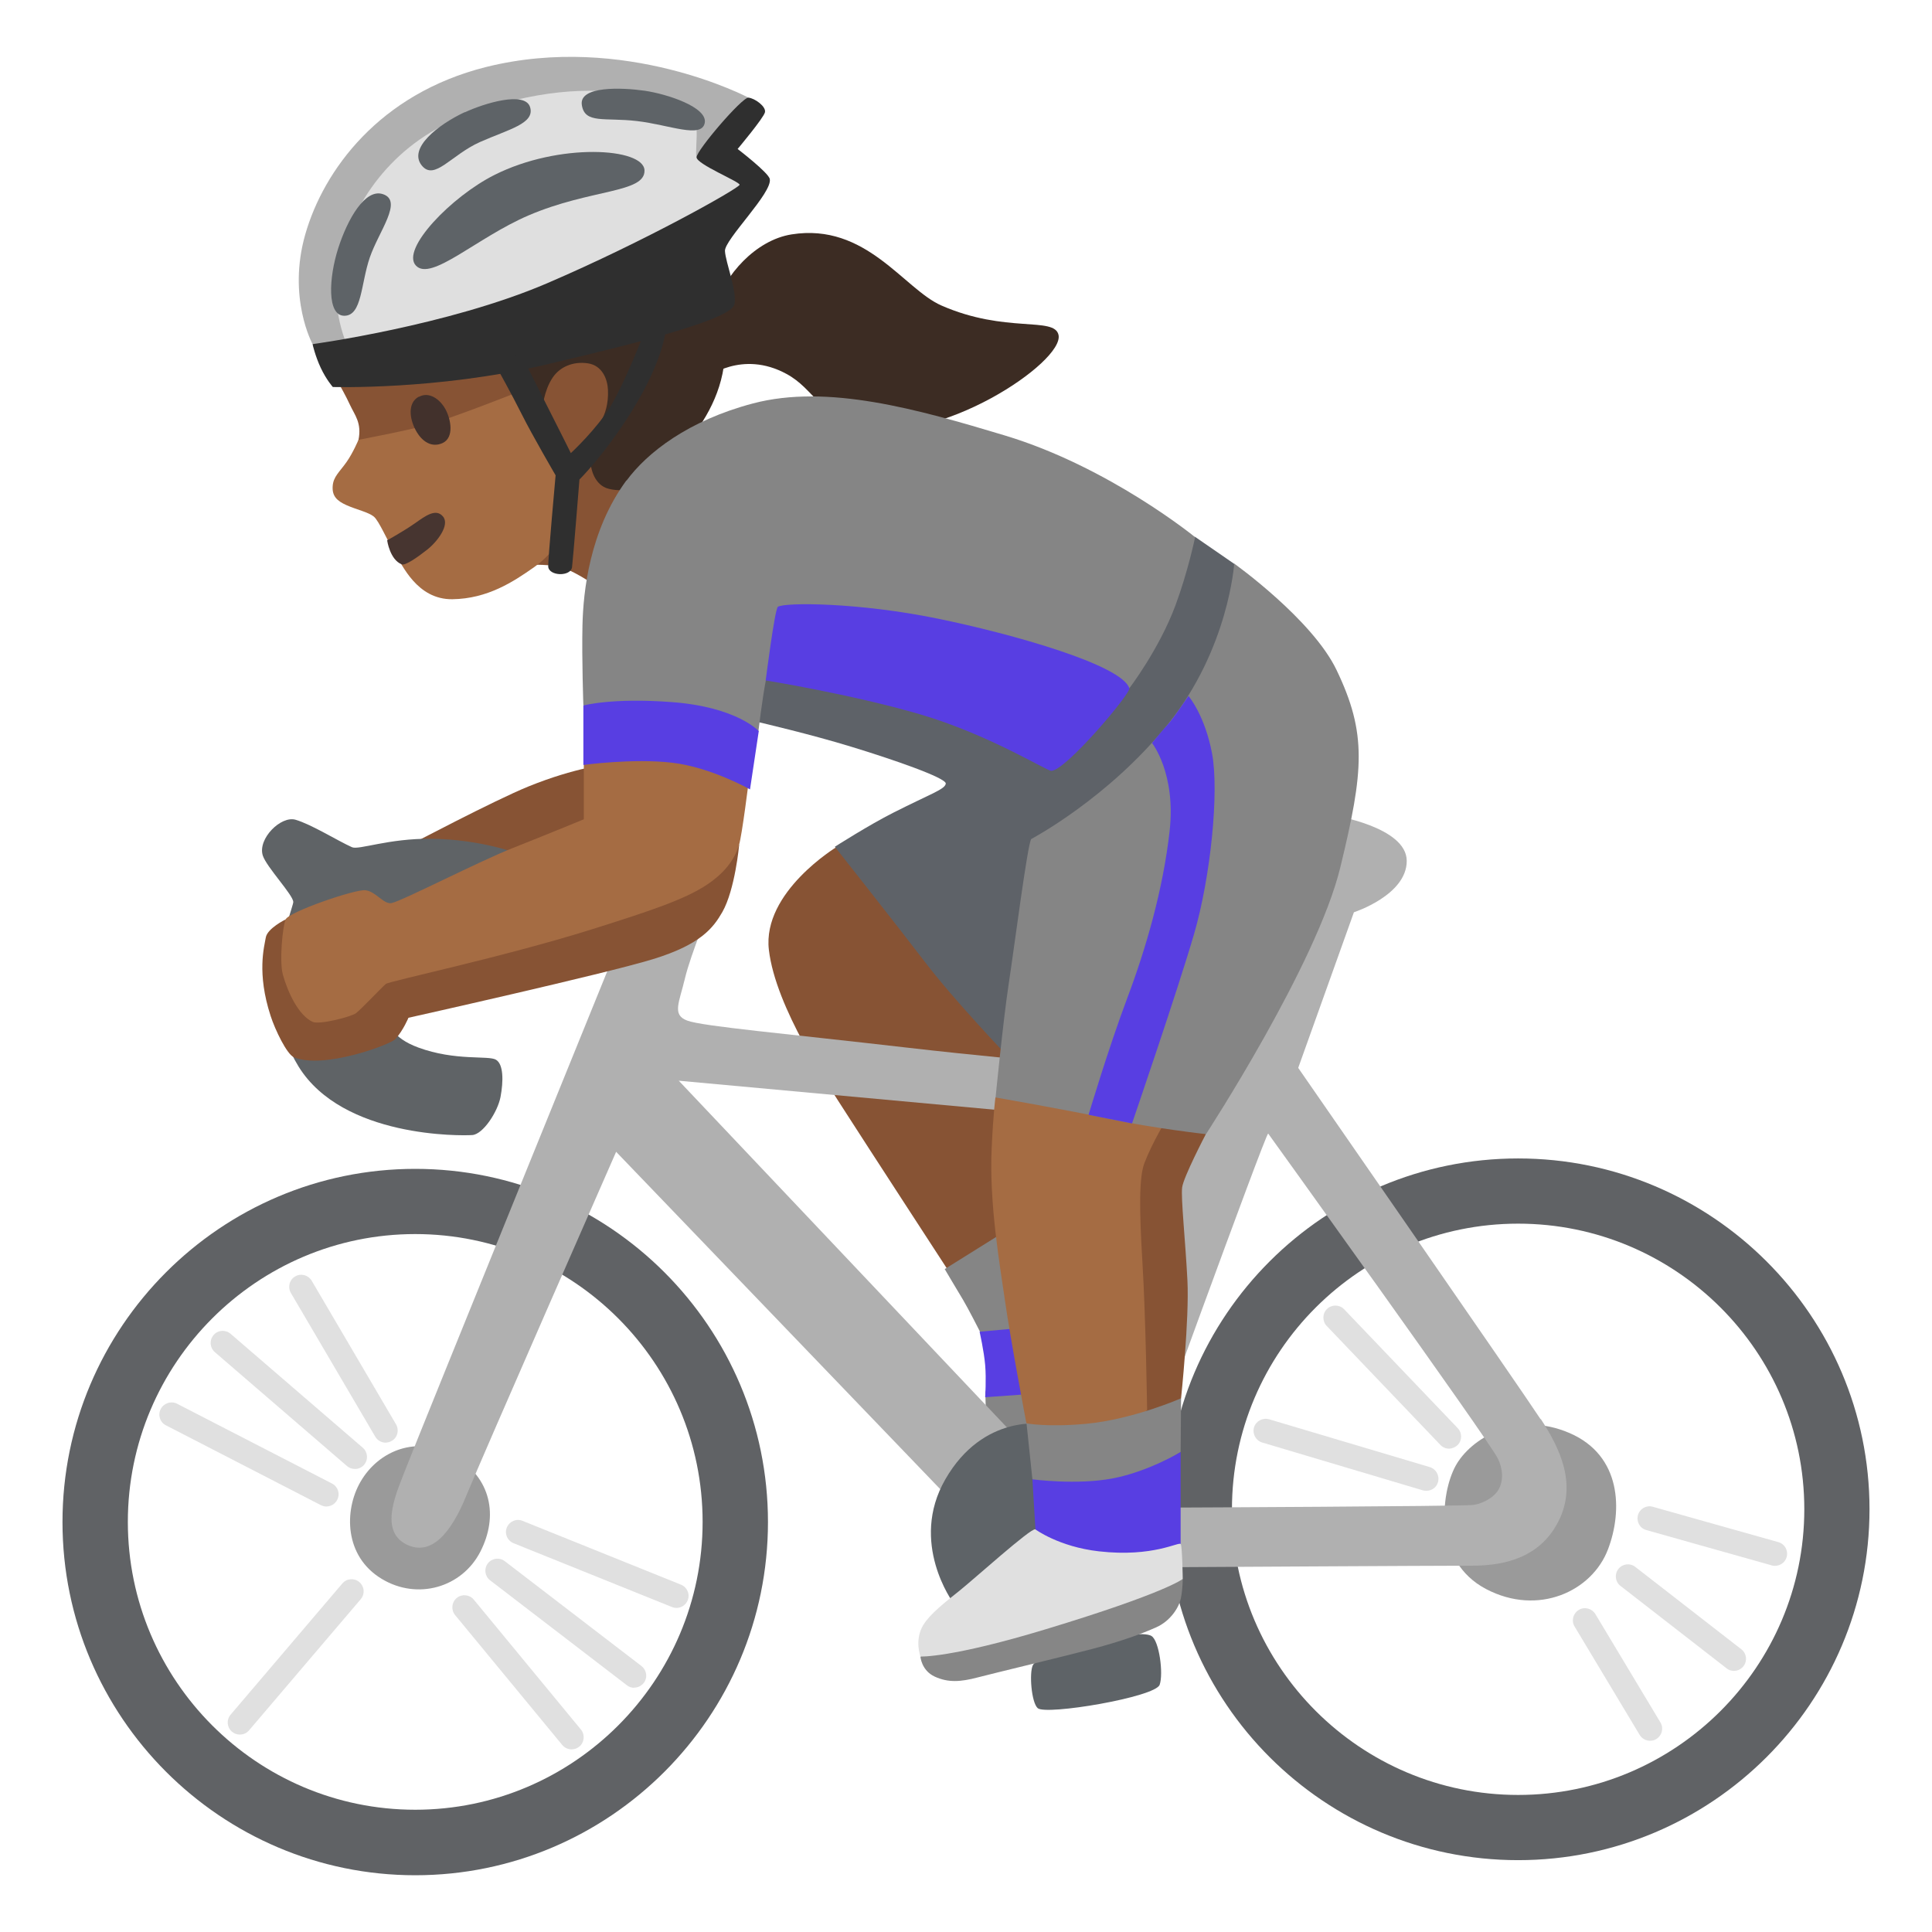<?xml version="1.0" encoding="utf-8"?>
<!-- Generator: Adobe Illustrator 26.3.1, SVG Export Plug-In . SVG Version: 6.00 Build 0)  -->
<svg version="1.1" id="a" xmlns="http://www.w3.org/2000/svg" xmlns:xlink="http://www.w3.org/1999/xlink" x="0px" y="0px"
	 viewBox="0 0 128 128" style="enable-background:new 0 0 128 128;" xml:space="preserve">
<path style="fill:#875334;" d="M28.64,24.23l-6.12,1.31c0,0,0.38,0.66,0.68,1.31s0.78,1.17,0.55,2.3s11.4,8.27,11.4,8.27
	s1.39-0.06,2.21,0.22s2.14,1.18,2.14,1.18l2.87-6.68l1.11-11.26l-14.84,3.36V24.23z"/>
<path style="fill:#B0B0B0;" d="M23.95,24.34l-3.24-1.54c0,0-1.69-3.08-0.48-7.29S25.11,6.22,32.2,4.44
	c9.22-2.3,17.39,2.03,17.39,2.03l-3.87,10.75L23.95,24.34L23.95,24.34z"/>
<path style="fill:#DFDFDF;" d="M23.12,23.14c0,0-1.43-2.73-0.6-6.14s3.33-7.39,8.08-9.25c9.63-3.76,15.19-0.32,15.45,0.19
	s-0.05,2.39,0.13,2.54c0.65,0.51,3.12,1.71,3.12,1.71l-0.04,1.43L34.1,21.41l-10.98,1.74L23.12,23.14z"/>
<g>
	<path style="fill:#3C2C23;" d="M52.44,15.53c4.95-0.79,7.44,3.62,9.93,4.71c4.26,1.87,7.49,0.71,7.76,1.95
		c0.39,1.81-8,7.36-12.97,6.06c-2.96-0.77-3.19-2.46-5.04-3.47c-2.98-1.63-5.32,0.25-5.32,0.25s0.2-3.37,0.6-4.73
		C48,18.25,50.05,15.91,52.44,15.53L52.44,15.53z"/>
	<path style="fill:#3C2C23;" d="M38.32,21.72l-4.49,2.35l2.1,3.04c0,0,0.09-1.22,0.69-2.1c0.48-0.71,1.35-1.08,2.32-0.94
		s1.31,1.06,1.34,1.77c0.08,1.87-0.97,2.72-0.97,2.72l-0.15,2.35c0,0,0.16,1.24,1.19,1.48c1.23,0.29,2.03-0.25,2.03-0.25
		s4.85-3.03,5.57-7.84c0.28-1.9,0.07-3.34-1.23-4.13S38.33,21.73,38.32,21.72L38.32,21.72z"/>
</g>
<path style="fill:#2F2F2F;" d="M20.71,22.8c0,0,8.98-1.22,15.53-4.03S49,12.45,49,12.24s-2.85-1.36-2.85-1.82s3.02-3.99,3.44-3.95
	s1.18,0.59,1.09,0.97s-1.81,2.43-1.81,2.43s2.05,1.57,2.13,1.99c0.19,0.91-3.01,4.02-2.97,4.77s0.81,2.65,0.63,3.53
	c-0.19,0.93-5.57,2.38-12.64,4.03c-7.12,1.66-13.97,1.45-13.97,1.45s-0.43-0.48-0.8-1.27C20.9,23.63,20.7,22.8,20.71,22.8
	L20.71,22.8z"/>
<path style="fill:#875334;" d="M61.5,58.26l-6.05-2.16c0,0-4.96,2.99-4.51,6.83s3.97,9.02,5.12,10.82s6.85,10.56,6.85,10.56
	l5.18-2.11l0.77-14.08C68.86,68.12,61.5,58.26,61.5,58.26z"/>
<path style="fill:#875334;" d="M27.03,56.04c0,0,5.75-3.03,7.97-3.93c3.15-1.28,5.31-1.48,5.31-1.48l1.08,9.64
	C41.39,60.27,27.03,56.04,27.03,56.04z"/>
<path style="fill:#A56C43;" d="M34.38,25.95c0,0-3.24,1.29-5.55,2.06c-1.17,0.39-5.08,1.13-5.08,1.13s-0.36,0.86-0.79,1.47
	c-0.48,0.68-0.88,0.97-0.92,1.61s0.27,0.96,0.92,1.25s1.44,0.46,1.8,0.75s0.94,1.69,1.41,2.44s1.46,3.07,3.8,3.04
	s4.06-1.17,5.41-2.12s1.9-2.14,1.9-2.14v-4.42L34.38,25.95L34.38,25.95z"/>
<path style="fill:#858585;" d="M66.93,81.37l-4.34,2.71c0,0,0.9,1.52,1.21,2.03c0.31,0.51,1.14,2.14,1.14,2.14l1.17,2.25l-0.83,1.73
	l0.06,2.24l2.94,2.62l2.82-5.89l-4.16-9.84L66.93,81.37z"/>
<path style="fill:#583EE2;" d="M67.32,88.01l-2.42,0.22c0,0,0.29,1.27,0.37,2.21s0,2.13,0,2.13l3.91-0.28L67.32,88L67.32,88.01z"/>
<path style="fill:#9A9A9A;" d="M106.54,102.63c0.96-2.53,0.91-6.2-2.56-7.69c-3.51-1.51-6.57,0.38-7.55,2.19s-1.5,6.3,2.03,8.15
	C101.91,107.09,105.49,105.43,106.54,102.63z"/>
<path style="fill:#606265;" d="M100.58,123.24c-12.84,0-23.28-10.43-23.28-23.25s10.44-23.24,23.28-23.24s23.28,10.43,23.28,23.24
	S113.42,123.24,100.58,123.24z M100.58,81.07c-10.46,0-18.96,8.49-18.96,18.92s8.51,18.93,18.96,18.93s18.96-8.49,18.96-18.93
	S111.03,81.07,100.58,81.07z"/>
<path style="fill:#606265;" d="M27.51,124.24c-12.88,0-23.37-10.5-23.37-23.4s10.48-23.4,23.37-23.4s23.37,10.5,23.37,23.4
	S40.4,124.24,27.51,124.24z M27.51,81.76c-10.5,0-19.04,8.56-19.04,19.07s8.54,19.07,19.04,19.07s19.04-8.56,19.04-19.07
	S38.01,81.76,27.51,81.76z"/>
<path style="fill:#9A9A9A;" d="M25.3,104.61c2.36,1.42,5.3,0.57,6.52-1.8s0.72-4.91-1.72-6.34s-5.03-0.37-6.22,1.71
	C22.8,100.05,22.79,103.11,25.3,104.61z"/>
<path style="fill:#B0B0B0;" d="M102.07,94.03c-1.23-1.89-16.06-23.28-16.06-23.28l3.69-10.31c0,0,3.5-1.13,3.5-3.4
	s-4.92-3.03-4.92-3.03l-7.09,17.4c0,0-12.77-1.04-20.99-1.99c-8.23-0.95-13.62-1.42-14.66-1.8s-0.54-1.19-0.16-2.8
	s1.77-4.96,1.77-4.96l-4.44-1.61c0,0-15.22,37.45-15.79,38.96s-1.89,4.16,0,5.11c1.6,0.8,2.93-0.66,3.97-3.22
	c1.04-2.55,9.93-22.79,9.93-22.79l23.26,24.21l13.81,3.31c0,0,17.28-0.1,19.65-0.1s4.44-0.66,5.6-2.73c1.46-2.59,0.17-5.1-1.06-6.99
	L102.07,94.03z M66.72,94.58L44.97,71.6l33,3.03l-6.81,21.09l-4.44-1.13V94.58z M97.57,99.71c-1.04,0.09-19.5,0.17-19.5,0.17
	l-2.84-1.04c0,0,8.61-23.74,8.79-23.74c0,0,14.59,20.27,15.21,21.52c0.34,0.67,0.4,1.5,0.04,2.09S98.09,99.66,97.57,99.71
	L97.57,99.71z"/>
<path style="fill:#5F6366;" d="M34.37,56.58c0,0-2.41-0.97-5.8-1.01c-2.83-0.03-4.8,0.76-5.25,0.56c-0.96-0.43-2.68-1.51-3.74-1.82
	c-0.97-0.28-2.52,1.26-2.17,2.37c0.25,0.77,2.02,2.62,2.02,3.08s-2.57,6.16,0.35,10.9c2.93,4.74,10.8,4.59,11.51,4.54
	s1.68-1.53,1.87-2.52c0.2-1.06,0.2-2.17-0.3-2.47s-2.68,0.1-5.15-0.81c-1.8-0.66-1.92-1.62-1.92-1.62L34.37,56.58L34.37,56.58z"/>
<path style="fill:#5E6367;" d="M63.15,106.18c0,0-2.94-3.97-0.52-8.17c2.53-4.4,6.56-3.66,6.56-3.66l2.09,9.36l-8.13,2.48
	L63.15,106.18z"/>
<path style="fill:#5E6367;" d="M68.75,113.17c0.54,0.49,7.8-0.73,8.08-1.55c0.26-0.74-0.03-2.92-0.54-3.23
	c-0.95-0.59-7.43,1.07-7.86,1.93C68.18,110.83,68.33,112.79,68.75,113.17z"/>
<path style="fill:#5E6268;" d="M47.51,40.52l2.77,7.33c0,0,3.48,0.81,6.14,1.63c2.66,0.81,6.3,2.06,6.24,2.44s-0.98,0.66-3.47,1.92
	c-1.61,0.81-3.88,2.26-3.88,2.26s4.04,5.11,5.99,7.66c1.95,2.55,5.43,6.19,5.43,6.19l18.63-25.2l-3.57-7.38l-2.61-1.8l-31.67,4.94
	L47.51,40.52z"/>
<path style="fill:#858585;" d="M41.5,31.83c-2.44,3.32-2.86,7.37-2.91,9.6s0.06,5.3,0.06,5.3l7.97,2.12l3.62-0.36
	c0,0,0.26-2.19,0.5-3.42s11.86-1.44,11.86-1.44l12.22,1.97c0,0,1.97-2.57,3.06-5.5c0.83-2.24,1.3-4.51,1.3-4.51
	s-5.7-4.66-12.61-6.74c-5.78-1.74-11.74-3.43-16.69-2.12c-4.28,1.13-7.01,3.26-8.37,5.11L41.5,31.83z"/>
<path style="fill:#5E6367;" d="M30.79,7.43c-1.77,0.83-3.76,2.39-2.85,3.53c0.84,1.05,1.95-0.7,3.86-1.55s3.65-1.22,3.32-2.31
	s-3.06-0.25-4.32,0.34L30.79,7.43z"/>
<path style="fill:#5E6367;" d="M38.55,6.97c0.2,1.25,1.51,0.8,3.65,1.05c2.14,0.25,4.28,1.18,4.49,0.13s-2.52-1.93-3.99-2.14
	S38.33,5.67,38.55,6.97L38.55,6.97z"/>
<path style="fill:#5E6367;" d="M32.76,11.59c-2.85,1.43-6.21,4.91-5.21,6s4.04-1.85,7.47-3.32c4.11-1.76,7.72-1.47,7.68-2.98
	S37.03,9.44,32.76,11.59L32.76,11.59z"/>
<path style="fill:#5E6367;" d="M25.36,12.86c-1.16-0.38-2.32,1.62-2.95,3.58s-0.76,4.49,0.41,4.48s1.08-2.11,1.68-3.86
	S26.73,13.3,25.36,12.86z"/>
<g>
	<path style="fill:#E0E0E0;" d="M109.32,115.33c-0.27,0-0.54-0.14-0.69-0.39l-4.31-7.18c-0.23-0.38-0.1-0.87,0.28-1.1
		c0.38-0.23,0.87-0.1,1.1,0.28l4.31,7.18c0.23,0.38,0.1,0.87-0.28,1.1C109.6,115.3,109.46,115.33,109.32,115.33z"/>
	<path style="fill:#E0E0E0;" d="M114.88,110.7c-0.17,0-0.35-0.05-0.49-0.17l-7.03-5.46c-0.35-0.27-0.41-0.77-0.14-1.12
		c0.27-0.35,0.78-0.41,1.12-0.14l7.03,5.46c0.35,0.27,0.41,0.77,0.14,1.12C115.35,110.59,115.12,110.7,114.88,110.7z"/>
	<path style="fill:#E0E0E0;" d="M117.6,103.74c-0.07,0-0.14,0-0.22-0.03l-8.31-2.34c-0.43-0.12-0.67-0.56-0.55-0.99
		c0.12-0.43,0.56-0.68,0.99-0.55l8.31,2.34c0.43,0.12,0.67,0.56,0.55,0.99C118.27,103.51,117.95,103.74,117.6,103.74z"/>
	<path style="fill:#E0E0E0;" d="M94.5,98.77c-0.08,0-0.15-0.01-0.23-0.03l-10.65-3.17c-0.42-0.13-0.66-0.57-0.54-1
		c0.13-0.42,0.57-0.66,1-0.54l10.65,3.17c0.42,0.13,0.66,0.57,0.54,1C95.17,98.55,94.85,98.77,94.5,98.77z"/>
	<path style="fill:#E0E0E0;" d="M96.01,95.98c-0.21,0-0.41-0.08-0.57-0.24l-7.53-7.88c-0.31-0.31-0.31-0.82,0-1.13s0.82-0.31,1.13,0
		l7.53,7.88c0.31,0.31,0.31,0.82,0,1.13C96.41,95.89,96.21,95.97,96.01,95.98L96.01,95.98z"/>
</g>
<g>
	<path style="fill:#E0E0E0;" d="M21.63,99.81c-0.12,0-0.25-0.03-0.37-0.09l-10.27-5.29c-0.39-0.2-0.55-0.68-0.34-1.08
		c0.2-0.39,0.69-0.55,1.08-0.35L22,98.29c0.39,0.2,0.55,0.68,0.34,1.08C22.2,99.65,21.92,99.8,21.63,99.81L21.63,99.81z"/>
	<path style="fill:#E0E0E0;" d="M23.51,97.32c-0.19,0-0.37-0.06-0.52-0.19l-8.76-7.55c-0.33-0.29-0.37-0.79-0.08-1.13
		s0.79-0.37,1.13-0.08l8.76,7.55c0.33,0.29,0.37,0.79,0.08,1.13C23.96,97.23,23.74,97.33,23.51,97.32L23.51,97.32z"/>
	<path style="fill:#E0E0E0;" d="M25.55,95.58c-0.27,0-0.54-0.14-0.69-0.4l-5.59-9.52c-0.22-0.38-0.1-0.87,0.28-1.09
		c0.38-0.23,0.87-0.1,1.1,0.28l5.59,9.52c0.22,0.38,0.1,0.87-0.28,1.09C25.83,95.54,25.69,95.57,25.55,95.58L25.55,95.58z"/>
	<path style="fill:#E0E0E0;" d="M15.89,114.92c-0.18,0-0.37-0.06-0.52-0.19c-0.34-0.29-0.38-0.79-0.09-1.13l7.4-8.69
		c0.29-0.34,0.79-0.38,1.13-0.09c0.34,0.29,0.38,0.79,0.09,1.13l-7.4,8.69C16.34,114.83,16.12,114.92,15.89,114.92z"/>
	<path style="fill:#E0E0E0;" d="M37.87,115.9c-0.23,0-0.46-0.1-0.62-0.29l-7.1-8.61c-0.28-0.34-0.23-0.85,0.11-1.13
		s0.85-0.23,1.13,0.11l7.1,8.61c0.28,0.34,0.23,0.85-0.11,1.13C38.23,115.84,38.05,115.9,37.87,115.9z"/>
	<path style="fill:#E0E0E0;" d="M42.02,111.82c-0.17,0-0.34-0.05-0.49-0.17l-9.06-6.95c-0.35-0.27-0.42-0.77-0.15-1.12
		c0.27-0.35,0.77-0.42,1.12-0.15l9.06,6.95c0.35,0.27,0.42,0.77,0.15,1.12c-0.16,0.2-0.4,0.31-0.64,0.31L42.02,111.82z"/>
	<path style="fill:#E0E0E0;" d="M44.82,106.53c-0.1,0-0.2-0.02-0.3-0.06l-10.5-4.23c-0.41-0.17-0.61-0.63-0.44-1.04
		c0.17-0.41,0.63-0.61,1.04-0.44l10.5,4.23c0.41,0.17,0.61,0.63,0.44,1.04C45.43,106.34,45.13,106.53,44.82,106.53z"/>
</g>
<path style="fill:#875334;" d="M72.82,89.41l3.93,6.81l1.5-3.59c0,0,0.55-5.23,0.42-7.8s-0.44-5.46-0.35-6.16s1.57-3.53,1.57-3.53
	l-3.58-3.54L72.82,89.41L72.82,89.41z"/>
<path style="fill:#875334;" d="M27.7,62l-8.79-1.08c0,0-1.2,0.59-1.3,1.19s-0.61,2.35,0.32,5.2c0.3,0.93,1.08,2.55,1.55,2.74
	c1.97,0.81,6.4-0.85,6.72-1.21c0.53-0.6,0.86-1.41,0.86-1.41s12.99-2.9,16.19-3.88s4.01-2.09,4.61-3.13
	c0.84-1.48,1.11-4.43,1.11-4.43l-1.92-2.88L27.72,62L27.7,62z"/>
<path style="fill:#A56C43;" d="M79.11,69.54l-13.16,3.17c0,0-0.14,0.98-0.25,3.38c-0.17,3.62,0.54,7.7,0.87,10
	c0.39,2.75,1.43,8.2,1.43,8.2l4.68,1.32L76,93.43c0,0-0.09-6.16-0.31-9.78s-0.22-5.68,0.13-6.59c0.54-1.42,1.53-3.01,1.53-3.01
	l1.75-4.5L79.11,69.54z"/>
<path style="fill:#A56C43;" d="M44.92,48.45l-6.24,1.97c0,0,0,1.95,0,2.42v1.44c0,0-2.45,1.01-4.7,1.9s-7.3,3.49-8.03,3.65
	c-0.53,0.11-1.05-0.78-1.75-0.85s-5.08,1.44-5.28,1.94s-0.42,2.77-0.18,3.65c0.34,1.22,1.05,2.7,1.97,3.13
	c0.46,0.21,2.56-0.34,2.87-0.57s1.75-1.75,1.98-1.94s7.68-1.75,13.62-3.61c4.08-1.28,6.16-2,7.57-2.91c1.2-0.78,1.9-1.67,2.21-2.68
	c0.2-0.63,0.66-4.35,0.66-4.35l-4.7-3.18L44.92,48.45z"/>
<path style="fill:#858585;" d="M70.86,100.68l-2.46-2.67l-0.39-3.71c0,0,1.37,0.27,3.95,0.03c3.11-0.29,6.29-1.69,6.29-1.69
	l-0.03,3.56L70.86,100.68z"/>
<path style="fill:#858585;" d="M68.32,55.59c-0.25,0.37-1.12,7.16-1.49,9.59c-0.37,2.43-0.87,7.53-0.87,7.53s4.67,0.81,7.59,1.43
	c2.93,0.62,6.35,1,6.35,1s7.35-11.27,8.9-17.68c1.56-6.41,1.77-8.86-0.25-13.07c-1.61-3.36-6.78-7.05-6.78-7.05
	s-0.37,5.63-4.36,10.6S68.31,55.59,68.32,55.59L68.32,55.59z"/>
<g>
	<path style="fill:#583EE2;" d="M72.79,104.21l-4.09-0.43l-0.1-2.46l-0.2-3.31c0,0,2.94,0.39,5.31-0.06s4.51-1.75,4.51-1.75v6.11
		l-5.43,1.91V104.21z"/>
	<path style="fill:#583EE2;" d="M51.54,40.2c-0.21,0.13-0.81,4.88-0.81,4.88s5.65,0.91,10.21,2.24c4.57,1.34,8.4,3.75,8.71,3.75
		c0.95,0,5.28-5.14,5.17-5.47c-0.49-1.55-7.75-3.6-12.67-4.61C56.89,39.91,52.02,39.9,51.54,40.2z"/>
	<path style="fill:#583EE2;" d="M76.32,49.22c0,0,1.6,2,1.17,5.84s-1.55,7.73-2.8,11.05s-2.57,7.75-2.57,7.75L75,74.43
		c0,0,3.01-8.77,4.11-12.55c1.1-3.78,1.67-9.43,1.19-11.97s-1.56-3.8-1.56-3.8s-1.02,1.51-1.32,1.83s-1.09,1.28-1.09,1.28H76.32z"/>
	<path style="fill:#583EE2;" d="M38.65,46.73v3.95c0,0,3.28-0.45,5.87-0.15c2.58,0.3,5.17,1.77,5.17,1.77l0.58-3.86
		c0,0-1.43-1.59-5.71-1.92c-3.99-0.31-5.9,0.22-5.9,0.22L38.65,46.73z"/>
</g>
<path style="fill:#868686;" d="M71.35,104.46l-10.37,5.29c0,0,0.06,0.92,0.95,1.33s1.71,0.35,2.82,0.06s5.71-1.39,7.64-1.9
	s3.26-1,4.22-1.43c0.86-0.38,1.47-1.22,1.62-1.9c0.13-0.6,0.13-1.3,0.13-1.3l-7.01-0.16V104.46z"/>
<path style="fill:#E0E0E0;" d="M68.59,101.32c-0.29-0.1-4.06,3.3-5.01,4.06s-1.96,1.54-2.41,2.28c-0.6,0.98-0.19,2.09-0.19,2.09
	s2.02,0.1,8.31-1.81c7.96-2.41,9.07-3.33,9.07-3.33s-0.03-2.12-0.13-2.31s-1.81,0.89-5.42,0.48
	C70.15,102.48,68.59,101.32,68.59,101.32z"/>
<path style="fill:#473530;" d="M25.65,35.8c0,0,1.13-0.63,1.84-1.13s1.39-1.01,1.86-0.45s-0.38,1.67-1.04,2.19s-1.45,1.07-1.69,0.98
	C25.83,37.09,25.65,35.8,25.65,35.8z"/>
<path style="fill:#42312C;" d="M27.75,26.28c-0.78,0.42-0.6,1.5-0.21,2.22c0.42,0.78,1.08,1.18,1.79,0.85
	c0.78-0.37,0.54-1.6,0.17-2.26s-1.08-1.16-1.74-0.8L27.75,26.28z"/>
<path style="fill:#2F2F2F;" d="M32.96,24.43c0,0,0.93,1.66,1.62,3.04s2.23,4.02,2.23,4.02s-0.51,5.64-0.49,6.04
	c0.04,0.65,1.5,0.69,1.58,0.04c0.06-0.44,0.49-5.8,0.49-5.8s1.67-1.65,3.45-4.5c2.15-3.45,2.27-5.44,2.27-5.44l-1.54,0.49
	c0,0-1.18,3.04-2.11,4.58s-2.64,3.12-2.64,3.12s-0.89-1.79-1.65-3.28s-1.73-3.44-1.73-3.44l-1.49,1.12L32.96,24.43z"/>
</svg>
